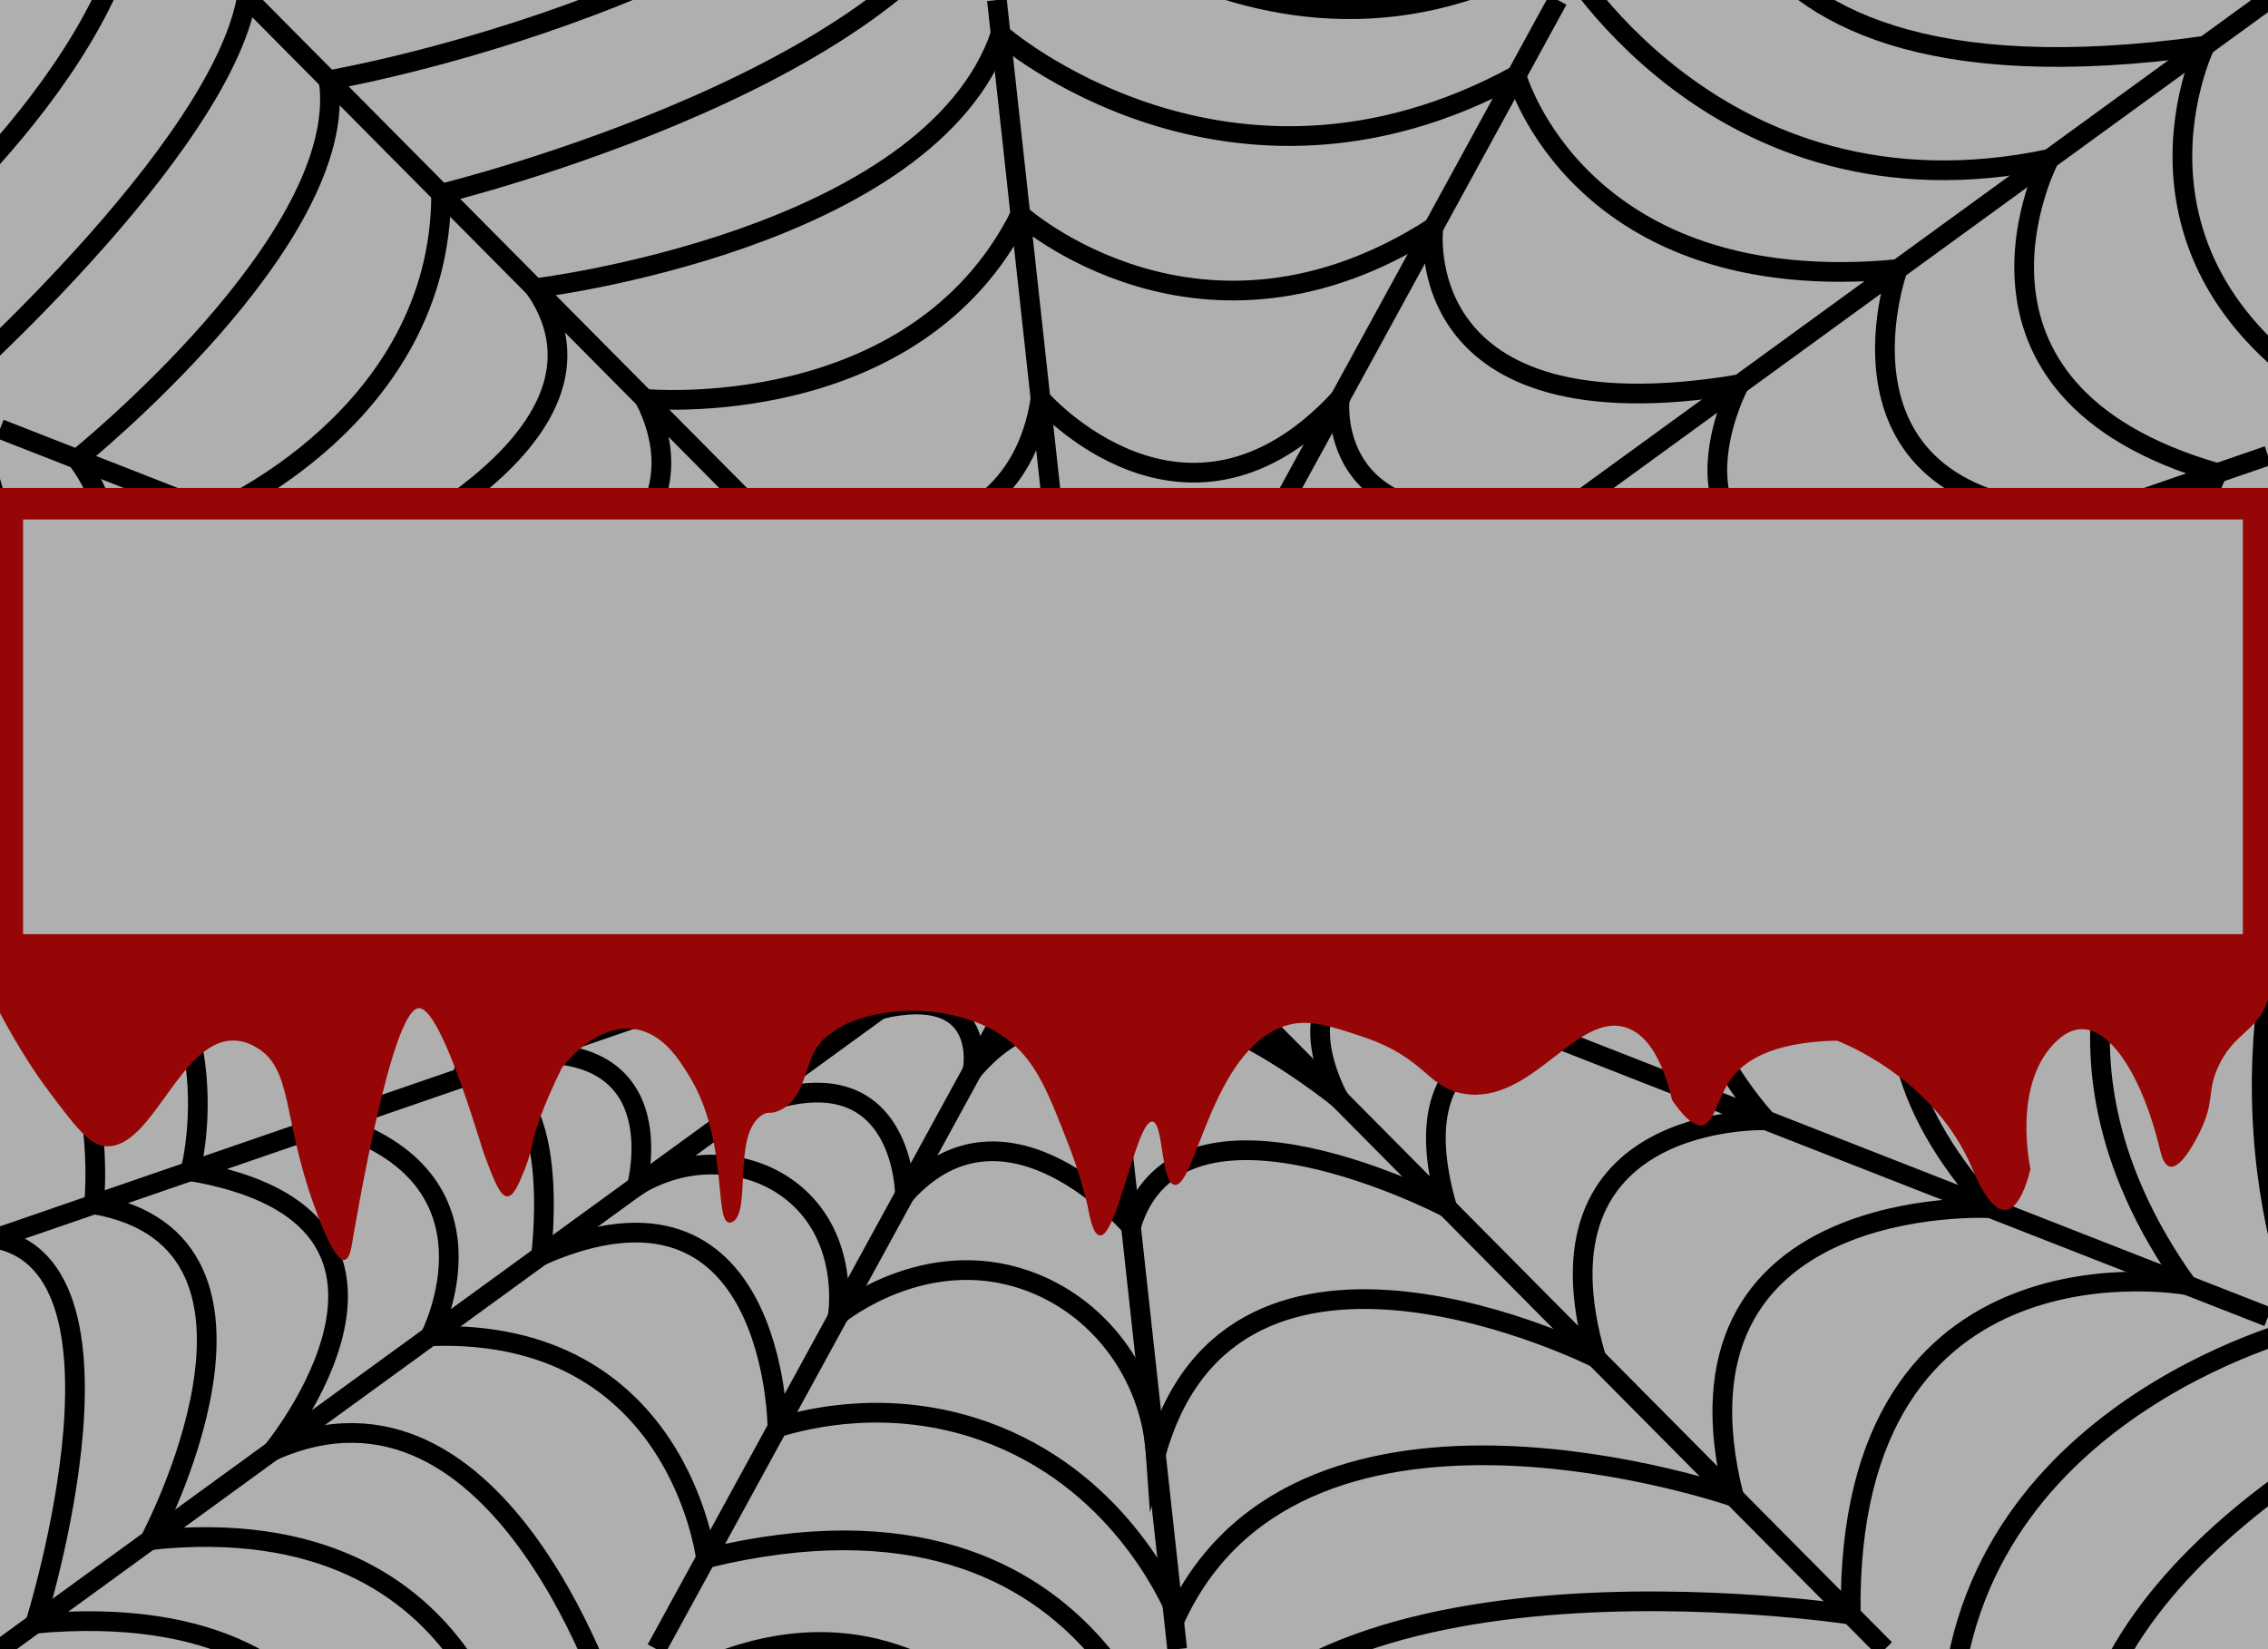 <?xml version="1.0" encoding="utf-8"?>
<!-- Generator: Adobe Illustrator 23.0.2, SVG Export Plug-In . SVG Version: 6.00 Build 0)  -->
<svg version="1.1" id="Layer_1" xmlns="http://www.w3.org/2000/svg" xmlns:xlink="http://www.w3.org/1999/xlink" x="0px" y="0px"
	 viewBox="0 0 575.47 418.52" style="enable-background:new 0 0 575.47 418.52;" xml:space="preserve">
<style type="text/css">
	.st0{clip-path:url(#SVGID_2_);fill:#AFAFAF;}
	.st1{clip-path:url(#SVGID_2_);}
	.st2{clip-path:url(#SVGID_4_);fill:#FFFFFF;stroke:#000000;stroke-width:5;stroke-miterlimit:10;}
	.st3{clip-path:url(#SVGID_4_);fill:none;stroke:#000000;stroke-width:5;stroke-miterlimit:10;}
	.st4{clip-path:url(#SVGID_2_);fill:#960606;}
	.st5{clip-path:url(#SVGID_2_);fill:#AFAFAF;stroke:#960606;stroke-width:8;stroke-miterlimit:10;}
</style>
<g>
	<defs>
		<rect id="SVGID_1_" width="575.47" height="418.52"/>
	</defs>
	<clipPath id="SVGID_2_">
		<use xlink:href="#SVGID_1_"  style="overflow:visible;"/>
	</clipPath>
	<rect class="st0" width="575.47" height="418.52"/>
	<g class="st1">
		<defs>
			<rect id="SVGID_3_" width="575.47" height="418.52"/>
		</defs>
		<clipPath id="SVGID_4_">
			<use xlink:href="#SVGID_3_"  style="overflow:visible;"/>
		</clipPath>
		<line class="st2" x1="0" y1="418.52" x2="575.47" y2="0"/>
		<line class="st2" x1="0" y1="313.86" x2="575.47" y2="115.63"/>
		<line class="st2" x1="575.47" y1="214.74" x2="0" y2="214.74"/>
		<line class="st2" x1="575.47" y1="334.19" x2="0" y2="108.86"/>
		<line class="st2" x1="63.19" y1="0" x2="478.27" y2="418.52"/>
		<line class="st2" x1="298.69" y1="418.52" x2="252.95" y2="0"/>
		<line class="st2" x1="166.54" y1="418.52" x2="395.26" y2="0"/>
		<path class="st3" d="M267.7,223.83c0.7-0.58,1-0.99,0.9-1.25c-0.16-0.41-1.37-0.41-3.63,0c1.39-1.2,1.56-2.14,1.55-2.65
			c-0.03-2.4-4.13-4.86-10.44-5.79c1.11-1.18,1.35-2.94,0.59-4.34c-0.72-1.33-2.2-2.09-3.72-1.91c11.64-2.46,3.68-12.87,3.68-12.87
			c16.61,5.81,16.2-13.19,16.2-13.19c9.09,20.22,25.87-5.13,25.87-5.13c4.34,13.79,29.42,3.19,29.42,3.19
			c7.45,18.27,21.3,13.6,21.3,13.6c-16.1,13.76,7.05,21.24,7.05,21.24c-25.44,12.15-6.24,31.24-6.24,31.24
			c-26.5,4.58-10.49,32.84-10.49,32.84s-56.44-45.81-56.88-5.26c0,0-13.3-28.03-36.08-1.85c0,0,4.4-22.13-23.53-15.56
			c0,0,16.5-18.66-15.45-13.89c0,0,35.13-19.27-4.36-27.54c0,0,29.32-5.77,7.63-23.25c0,0,26.94-2.82,18.58-23.67
			c0,0,32.69,20.21,39.48-19.79c0,0,19.85,28.1,45.24,0c0,0,5.82,27.07,48.6,6.52c0,0-13.17,27.33,23.73,26.11
			c0,0-28.97,22.33,8.57,34.09c0,0-38.64,22.81,0,48.88c0,0-42.12-5.7-28.07,42.89c0,0-68.06-35.78-80.22,4.74
			c0,0-31.61-36.81-57.37-8.12c0,0-0.18-40.09-42.9-20.39c0,0,30.13-35.62-20.16-26.25c0,0,35.09-27.22-7.6-44.41
			c0,0,29.34-7.59,12.17-36.22c0,0,41.5,1.37,26.31-40.52c0,0,59.12,14.16,66.59-34.1c0,0,36.83,42.16,75.92,0
			c0,0-5.23,42.14,61.28,25.49c0,0-27.49,43.48,41.13,34.76c0,0-48.9,34.3,12.07,53.25c0,0-48.01,21.54-6.27,69.59
			c0,0-61.51-2.27-43.15,60.31c0,0-92.12-46.43-111.72,24.43c-1.39-20.36-14.53-37.85-33.14-44.24c-25.24-8.67-46.3,7.97-47.54,8.98
			c0.19-1.28,2.56-18.87-10.4-30.32c-10.73-9.48-27.34-10.66-40.63-2.47c0,0,9.68-34.85-26.69-33.62c0,0,26.09-44.4-17.7-52.65
			c0,0,45.45-34.28,7.09-57.23c0,0,59.67-15.59,39.32-56.28c0,0,68.65,6.58,95.3-46.76c0,0,45.87,41.11,104.8,3.27
			c0,0-6.86,53.86,77.64,39.8c0,0-26.78,50.05,36.94,49.53c0,0-26.46,41.51,23.06,67.67c0,0-46.2,36.68,3.74,91.88
			c0,0-84.76-4.54-65.1,73.28c0,0-108.86-37.89-141.29,29.87c-2.23-5.16-15.57-34.75-49.09-46.61c-23.98-8.48-44.9-3.16-52.33-0.88
			c0,0-0.33-69.73-59.99-43.61c0,0,6.72-50.67-20.09-45.19c0,0,13.64-36.09-35.08-58.74c0,0,41.22-44.54,5.67-71.52
			c0,0,74.52-31.31,47.98-70.05c0,0,100.08-12.05,118.13-64.47c0,0,57.56,50.37,130.89,10.47c0,0,15.84,56.82,96.76,49.14
			c0,0-22.47,62.31,50.6,62.25c0,0-44.15,51.22,15.61,84.19c0,0-37.93,48.29,7.23,111.42c0,0-86.75-15.87-85.38,83.61
			c0,0-148.77-22.79-170.91,49.84c0,0-15.19-89.64-119.56-64.13c0,0-7.02-58.73-69.95-56.37c0,0,20.91-40.29-25.38-54.13
			c0,0,9.8-53.11-39.39-70.24c0,0,34.05-42.25,9.9-84.62c0,0,57.61-24.39,57.64-80.96c0,0,126.58-30.83,140.99-87.36
			c0,0,66.59,70.79,142.31,25.28c0,0,39.53,71.12,124.73,53.26c0,0-30.69,58.68,42.66,79.7c0,0-25.4,48.61,22.35,94.7
			c0,0-24.99,55.46,0,121.95c0,0-91.92,22.31-90.14,107.09"/>
		<path class="st3" d="M284.69,481.27c0,0-41.5-107.54-128.51-45.07c0,0-28.55-94.03-87.01-67.99c0,0,48.8-59.14-20.89-70.99
			c0,0,15.09-54.5-39.35-82.48c0,0,37.29-62.29,10.61-98.24c0,0,69.6-55.93,63.85-96.14c0,0,122.77-21.02,165.6-88.4"/>
		<path class="st3" d="M435.07-59.11c0,0-17.56,90.59,124.42,70.73c0,0-29.82,61.27,46.49,97.23"/>
		<path class="st3" d="M616.24,354.54c0,0-99.51,43.73-87.46,113.34"/>
		<path class="st3" d="M131.19,457.17c0,0-6.9-75.53-93.14-66.33c0,0,40.44-75.66-14.2-85.21c0,0,7.38-63.36-47.5-90.89
			c0,0,48.19-62.79,9.82-115c0,0,76.85-67.83,77.02-106.2"/>
		<path class="st3" d="M-30.09,67.37c0,0,60.93-49.07,65.02-96.91"/>
		<path class="st3" d="M95.59,479.1c0,0,5.9-75.25-86.66-67.07c0,0,30.73-97.75-15.03-98.17"/>
	</g>
	<path class="st4" d="M0,241.07h575.47c0.78,2.88,1.59,7.58,0,12.6c-2.61,8.21-8.81,8.3-12.79,17.39
		c-2.76,6.31-0.63,8.24-4.47,16.13c-0.6,1.23-4.63,9.52-7.61,8.87c-1.4-0.3-2.14-2.5-2.54-4.35c-4.55-18.77-12.52-30.77-20.01-30.53
		c-2.8,0.09-4.93,1.82-6.09,2.9c-11.67,10.82-6.76,32.53-6.76,32.53s-4.91,23.56-14.74,0c-9.83-23.56-34.4-32.53-34.4-32.53
		c-16.75,0.38-23.77,5.31-27.03,10c-3.32,4.78-4.2,11.44-7.42,11.54c-3.16,0.09-7.13-6.21-7.33-6.41
		c-3.18-13.38-8.03-17.24-11.67-18.43c-12.64-4.12-23.91,19.69-41.23,16.78c-9.33-1.57-9.6-9.07-25.37-14.37
		c-8.69-2.92-14.36-4.82-20.3-2.73c-18.46,6.5-22.37,41.14-27.72,40.22c-3.48-0.6-2.73-15.75-5.58-16.04
		c-4.03-0.42-8.95,29.28-13.34,28.9c-1.5-0.13-2.46-3.74-3.08-7.4c-0.9-3.79-2.41-9.31-4.9-15.73c-4.86-12.49-7.9-20.3-14.42-25.78
		c-14.61-12.28-42.86-9.68-49.66,1.58c-2.88,4.76-3.05,12.93-9.4,15.68c-2.23,0.97-2.56,0.05-4.13,1.01
		c-7.77,4.73-2.74,24.6-7.57,27.16c-0.29,0.15-0.56,0.22-0.84,0.21c-3.98-0.19-0.13-20.79-10.2-37.21
		c-2.55-4.16-6.65-10.84-13.81-11.89c-9.84-1.45-17.79,8.87-18.51,9.84c-5.13,10.5-6.93,16.39-7.6,19.87
		c-0.01,0.05-0.53,2.76-1.92,6.16c-1.37,3.38-2.67,6.55-4.29,6.57c-1.82,0.02-3.33-3.94-5.3-9.09c-0.8-2.1-1.37-3.92-1.77-5.3
		c-8.66-27.75-13.11-33.75-15.59-33.35c-6.82,1.1-15.67,53.35-16.78,59.87c-0.17,1-0.63,3.77-1.86,3.99
		c-2.61,0.47-6.67-10.83-7.85-14.09c-7.87-21.9-5.33-34.39-14.4-39.73c-1.01-0.59-2.73-1.61-5.19-1.81
		c-14.17-1.14-21.09,27.58-33.17,26.79c-4.22-0.27-7.84-5.11-15.07-14.8C5.58,267.82,0,257.09,0,257.09c0,0,0,0,0,0V241.07z"/>
	<rect x="1.85" y="127.83" class="st5" width="571.24" height="113.24"/>
</g>
</svg>

